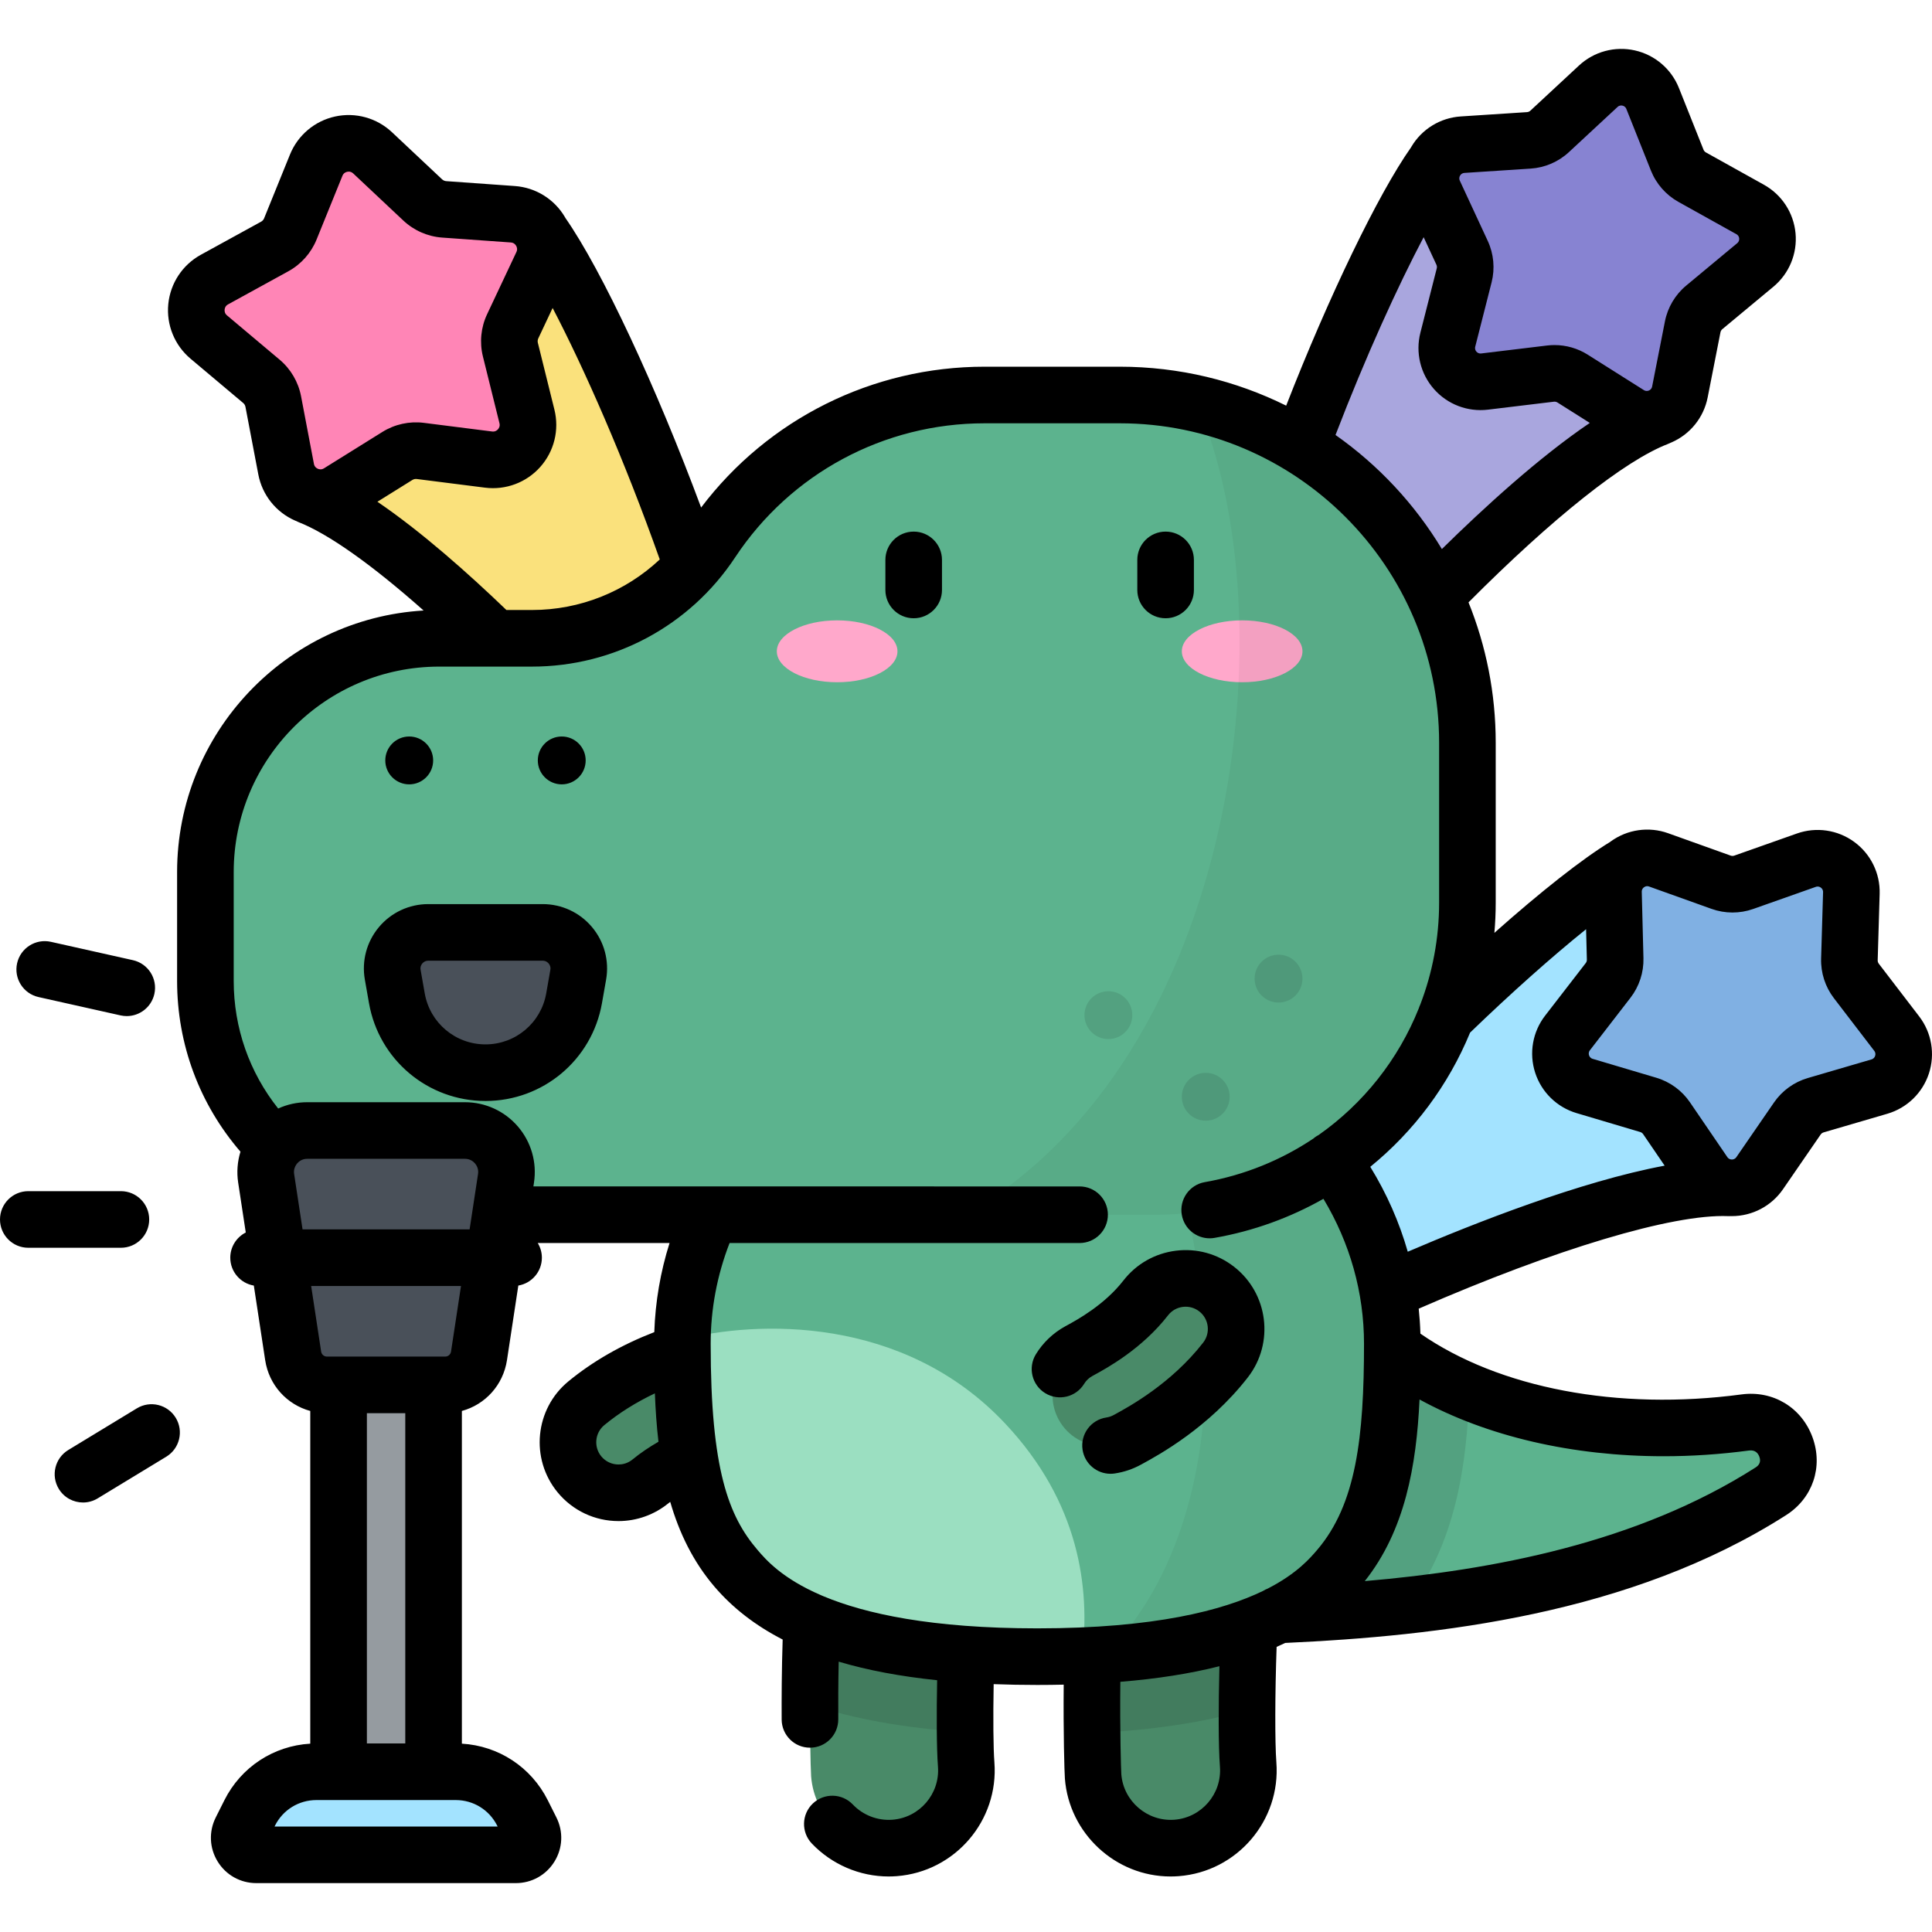 <?xml version="1.0" encoding="iso-8859-1"?>
<!-- Generator: Adobe Illustrator 19.0.0, SVG Export Plug-In . SVG Version: 6.00 Build 0)  -->
<svg version="1.1" id="Capa_1" xmlns="http://www.w3.org/2000/svg" xmlns:xlink="http://www.w3.org/1999/xlink" x="0px" y="0px"
	 viewBox="0 0 512 512" style="enable-background:new 0 0 512 512;" xml:space="preserve">
<path style="fill:#FAE17C;" d="M81.825,131.375c35.233,13.779,113.295,104.111,118.337,122.808
	c13.748-41.507-36.83-164.304-56.697-192.462L81.825,131.375z"/>
<path style="fill:#FF85B6;" d="M69.276,101.056l-13.954-11.74c-4.986-4.195-4.205-12.088,1.507-15.225l15.985-8.778
	c1.87-1.027,3.328-2.666,4.13-4.643l6.854-16.899c2.449-6.038,10.197-7.734,14.945-3.272l13.288,12.49
	c1.554,1.461,3.564,2.341,5.692,2.493l18.19,1.296c6.499,0.463,10.507,7.308,7.73,13.202l-7.773,16.497
	c-0.909,1.93-1.125,4.114-0.612,6.184l4.388,17.7c1.568,6.324-3.704,12.251-10.168,11.431l-18.091-2.294
	c-2.116-0.268-4.26,0.201-6.07,1.329l-15.478,9.643c-5.53,3.445-12.796,0.263-14.014-6.138l-3.409-17.915
	C72.018,104.323,70.909,102.429,69.276,101.056z"/>
<path style="fill:#A3E3FF;" d="M458.298,314.791c-36.475-1.536-140.55,47.874-152.275,62.425
	c4.003-42.003,96.436-130.776,124.934-147.915L458.298,314.791z"/>
<path style="fill:#80B0E3;" d="M481.172,292.897l16.89-4.941c6.035-1.765,8.415-9.04,4.591-14.031l-10.702-13.969
	c-1.252-1.634-1.902-3.65-1.841-5.707l0.52-17.59c0.186-6.285-5.997-10.797-11.926-8.702l-16.593,5.862
	c-1.941,0.686-4.059,0.681-5.996-0.012l-16.569-5.931c-5.92-2.119-12.122,2.367-11.962,8.653l0.447,17.592
	c0.052,2.058-0.606,4.07-1.865,5.699l-10.76,13.925c-3.845,4.975-1.494,12.26,4.533,14.05l16.869,5.011
	c1.973,0.586,3.684,1.835,4.844,3.535l9.918,14.537c3.544,5.194,11.198,5.21,14.763,0.031l9.979-14.495
	C477.481,294.716,479.197,293.475,481.172,292.897z"/>
<path style="fill:#A9A6DE;" d="M439.358,110.64c-34.08,13.09-109.937,99.801-114.912,117.813
	C311.422,188.32,360.95,70.119,380.286,43.064L439.358,110.64z"/>
<path style="fill:#8783D2;" d="M451.645,81.457l13.534-11.248c4.836-4.019,4.128-11.64-1.365-14.7l-15.374-8.564
	c-1.798-1.002-3.196-2.593-3.958-4.505l-6.515-16.347c-2.328-5.841-9.795-7.523-14.402-3.245l-12.895,11.975
	c-1.508,1.401-3.453,2.238-5.507,2.372l-17.561,1.144c-6.274,0.409-10.182,6.991-7.536,12.695l7.404,15.965
	c0.866,1.867,1.062,3.976,0.554,5.971l-4.338,17.055c-1.55,6.094,3.502,11.844,9.745,11.09l17.471-2.108
	c2.043-0.247,4.11,0.219,5.85,1.318l14.88,9.396c5.316,3.357,12.346,0.329,13.559-5.84l3.394-17.268
	C448.981,84.594,450.062,82.773,451.645,81.457z"/>
<path style="fill:#498A68;" d="M163.912,395.604c-3.866,0-7.702-1.665-10.35-4.884c-4.7-5.711-3.88-14.152,1.831-18.852
	c11.833-9.736,25.229-13.564,29.631-14.822l0.364-0.105c7.114-2.047,14.529,2.062,16.573,9.17
	c2.043,7.109-2.063,14.529-9.171,16.573l-0.408,0.117c-3.403,0.972-12.44,3.554-19.969,9.75
	C169.92,394.604,166.907,395.604,163.912,395.604z"/>
<path style="fill:#5CB38E;" d="M282.225,428.818c62.5,0,134.427,0,187.083-33.618c9.01-5.753,3.799-19.646-6.797-18.232
	c-41.698,5.567-76.725-5.048-96.698-22.241L282.225,428.818z"/>
<path style="opacity:0.1;enable-background:new    ;" d="M389.39,368.91c-0.697,19.96-3.76,39.883-16.064,56.45
	c-30.468,3.457-61.819,3.457-91.101,3.457l83.589-74.092C372.216,360.238,380.171,365.067,389.39,368.91z"/>
<g>
	<path style="fill:#498A68;" d="M310.205,489.784c-10.664,0.001-19.691-8.217-20.522-19.027c-0.254-3.298-1.574-56.017,3.979-69.652
		c4.294-10.539,16.317-15.601,26.856-11.309c10.108,4.118,15.18,15.347,11.788,25.557c-1.477,7.605-2.326,41.947-1.534,52.245
		c0.872,11.346-7.619,21.251-18.965,22.123C311.269,489.764,310.734,489.784,310.205,489.784z M331.837,416.63
		c-0.003,0.008-0.006,0.015-0.009,0.023C331.831,416.645,331.834,416.638,331.837,416.63z"/>
	<path style="fill:#498A68;" d="M235.479,489.784c-10.663,0.001-19.69-8.216-20.522-19.025c-0.254-3.298-1.578-56.017,3.98-69.657
		c4.295-10.539,16.322-15.597,26.857-11.306c10.107,4.119,15.177,15.348,11.785,25.558c-1.478,7.606-2.327,41.946-1.534,52.242
		c0.873,11.346-7.617,21.252-18.963,22.125C236.544,489.764,236.009,489.784,235.479,489.784z M257.109,416.632
		c-0.003,0.008-0.006,0.016-0.009,0.023C257.102,416.648,257.106,416.64,257.109,416.632z"/>
</g>
<path style="opacity:0.1;enable-background:new    ;" d="M245.794,389.798c-10.536-4.292-22.563,0.767-26.857,11.306
	c-3.527,8.655-4.282,33.046-4.299,50.56c11.584,3.893,25.215,6.325,41.122,7.369c-0.146-14.297,0.634-37.578,1.819-43.677
	C260.971,405.147,255.901,393.917,245.794,389.798z"/>
<path style="opacity:0.1;enable-background:new    ;" d="M320.518,389.797c-10.539-4.292-22.562,0.771-26.856,11.309
	c-4.076,10.007-4.449,41.065-4.258,58.189c15.755-0.751,29.382-2.778,41.072-6.159c0.073-14.099,0.798-32.468,1.83-37.783
	C335.698,405.144,330.627,393.915,320.518,389.797z"/>
<path style="fill:#5CB38E;" d="M180.831,356.118c0,48.103,6.534,82.911,94.073,82.911s94.073-34.807,94.073-82.911
	s-42.118-87.099-94.073-87.099C222.95,269.02,180.831,308.015,180.831,356.118z"/>
<path style="fill:#9BDFC1;" d="M180.831,356.118c0-0.383,0.01-0.764,0.016-1.147c19.594-5.028,58.459-6.491,85.505,22.251
	c19.708,20.945,22.56,43.547,20.446,61.573c-3.789,0.154-7.75,0.232-11.893,0.232C187.365,439.029,180.831,404.222,180.831,356.118z
	"/>
<path style="opacity:0.05;enable-background:new    ;" d="M292.763,270.594c43.413,7.726,76.215,43.076,76.215,85.525
	c0,44.541-5.613,77.678-75.94,82.342C332.086,398.828,324.534,316.996,292.763,270.594z"/>
<path style="fill:#5CB38E;" d="M188.554,143.58L188.554,143.58c16.064-24.292,43.244-38.905,72.369-38.905h35.8
	c50.897,0,92.158,41.26,92.158,92.158v42.371c0,45.679-37.031,82.711-82.711,82.711H116.395c-34.22,0-61.96-27.741-61.96-61.96
	v-28.837c0-34.22,27.741-61.96,61.96-61.96h24.584C160.125,169.157,177.994,159.55,188.554,143.58z"/>
<path style="fill:#495059;" d="M128.657,284.273L128.657,284.273c-11.575,0-21.477-8.313-23.482-19.713l-1.099-6.25
	c-1.029-5.85,3.472-11.212,9.412-11.212h30.337c5.94,0,10.441,5.362,9.412,11.212l-1.099,6.25
	C150.134,275.96,140.232,284.273,128.657,284.273z"/>
<g style="opacity:0.1;">
	<circle cx="338.823" cy="259.344" r="6.342"/>
	<circle cx="293.732" cy="269.024" r="6.342"/>
	<circle cx="319.533" cy="290.654" r="6.342"/>
</g>
<g>
	<ellipse style="fill:#FFA8CB;" cx="329.183" cy="172.603" rx="15.986" ry="8.201"/>
	<ellipse style="fill:#FFA8CB;" cx="221.852" cy="172.603" rx="15.986" ry="8.201"/>
</g>
<path style="opacity:0.05;enable-background:new    ;" d="M317.197,106.961c41.043,9.311,71.685,46.011,71.685,89.872v42.371
	c0,45.679-37.031,82.711-82.711,82.711h-50.189C329.075,279.386,341.464,162.483,317.197,106.961z"/>
<path style="fill:#498A68;" d="M292.343,383.213c-4.736,0-9.325-2.517-11.76-6.964c-3.551-6.488-1.171-14.628,5.317-18.18
	l0.371-0.203c3.109-1.695,11.368-6.198,17.356-13.9c4.54-5.841,12.954-6.892,18.794-2.352c5.839,4.54,6.893,12.955,2.352,18.794
	c-9.413,12.106-21.656,18.781-25.678,20.975l-0.333,0.181C296.721,382.683,294.516,383.213,292.343,383.213z"/>
<path style="fill:#495059;" d="M117.978,367.01H86.653c-4.481,0-8.29-3.274-8.964-7.704l-7.155-47.053
	c-1.013-6.659,4.142-12.657,10.878-12.657h41.809c6.736,0,11.89,5.998,10.878,12.657l-7.155,47.053
	C126.269,363.737,122.459,367.01,117.978,367.01z"/>
<rect x="89.731" y="367.014" style="fill:#959BA0;" width="25.17" height="102.521"/>
<path style="fill:#A3E3FF;" d="M136.71,491.545h-68.79c-3.36,0-5.543-3.538-4.037-6.541l2.284-4.553
	c3.357-6.692,10.203-10.918,17.69-10.918h36.916c7.487,0,14.333,4.225,17.69,10.918l2.283,4.553
	C142.254,488.007,140.07,491.545,136.71,491.545z"/>
<path d="M10.214,264.232l21.736,4.861c0.551,0.123,1.102,0.182,1.644,0.182c3.435,0,6.531-2.374,7.313-5.865
	c0.904-4.043-1.641-8.052-5.683-8.956l-21.736-4.861c-4.042-0.905-8.052,1.64-8.956,5.683
	C3.627,259.318,6.172,263.328,10.214,264.232z M36.273,373.223l-18.176,11.043c-3.54,2.151-4.666,6.764-2.516,10.304
	c1.412,2.323,3.884,3.607,6.417,3.607c1.327,0,2.671-0.352,3.888-1.091l18.176-11.043c3.54-2.151,4.666-6.764,2.516-10.304
	C44.426,372.198,39.813,371.073,36.273,373.223z M39.541,323.172c0-4.142-3.357-7.5-7.5-7.5H7.5c-4.143,0-7.5,3.358-7.5,7.5
	s3.357,7.5,7.5,7.5h24.541C36.184,330.672,39.541,327.314,39.541,323.172z M308.897,163.846c4.143,0,7.5-3.358,7.5-7.5v-7.966
	c0-4.142-3.357-7.5-7.5-7.5c-4.142,0-7.5,3.358-7.5,7.5v7.966C301.397,160.488,304.754,163.846,308.897,163.846z M148.867,207.863
	c3.503,0,6.342-2.84,6.342-6.342c0-3.503-2.84-6.342-6.342-6.342c-3.503,0-6.342,2.84-6.342,6.342
	C142.525,205.024,145.364,207.863,148.867,207.863z M508.607,269.364l-10.702-13.969c-0.202-0.264-0.309-0.591-0.298-0.924
	l0.521-17.591c0.16-5.425-2.362-10.574-6.747-13.773c-4.384-3.2-10.057-4.03-15.174-2.222l-16.594,5.861
	c-0.314,0.11-0.657,0.111-0.971-0.001l-16.568-5.931c-5.111-1.83-10.788-1.021-15.185,2.159c-0.065,0.047-0.126,0.099-0.19,0.147
	c-7.452,4.549-18.406,13.193-30.671,24.096c0.232-2.643,0.353-5.314,0.353-8.012v-42.37c0-13.144-2.564-25.699-7.208-37.2
	c22.265-22.365,41.398-37.583,52.874-41.991c0.254-0.097,0.498-0.209,0.735-0.33c0.044-0.019,0.09-0.031,0.133-0.049
	c4.985-2.147,8.587-6.608,9.634-11.935l3.393-17.266c0.064-0.327,0.241-0.624,0.496-0.836h0.001l13.534-11.248
	c4.174-3.469,6.366-8.767,5.864-14.171c-0.502-5.405-3.632-10.208-8.373-12.849l-15.374-8.564c-0.29-0.162-0.518-0.42-0.641-0.73
	l-6.515-16.347c-2.009-5.042-6.369-8.764-11.663-9.957c-5.295-1.191-10.831,0.299-14.811,3.993l-12.897,11.976
	c-0.243,0.226-0.559,0.361-0.89,0.383l-17.561,1.144c-5.416,0.353-10.303,3.35-13.074,8.017c-0.038,0.064-0.07,0.129-0.107,0.193
	c-8.712,12.357-21.851,39.626-33.079,68.432c-13.31-6.602-28.293-10.321-44.129-10.321h-35.8c-29.7,0-57.35,13.845-75.12,37.321
	c-11.887-31.983-26.246-62.791-35.963-76.737c-0.039-0.068-0.072-0.138-0.112-0.206c-2.796-4.776-7.762-7.863-13.283-8.257
	l-18.188-1.296c-0.406-0.029-0.794-0.199-1.09-0.477l-13.288-12.49c-4.032-3.791-9.668-5.346-15.073-4.163
	c-5.407,1.183-9.877,4.952-11.958,10.081l-6.854,16.899c-0.152,0.378-0.433,0.692-0.79,0.888l-15.984,8.778
	c-4.851,2.664-8.072,7.543-8.618,13.05c-0.545,5.508,1.658,10.923,5.894,14.487l13.954,11.741c0.31,0.262,0.524,0.626,0.6,1.025
	l3.409,17.915c1.035,5.437,4.679,10.009,9.749,12.229c0.047,0.021,0.096,0.034,0.143,0.054c0.24,0.125,0.486,0.24,0.744,0.34
	c7.935,3.103,19.442,11.265,33.168,23.43c-36.382,2.147-65.327,32.415-65.327,69.327v28.837c0,16.798,5.935,32.662,16.789,45.253
	c-0.798,2.616-1.027,5.403-0.606,8.175l2.014,13.241c-2.433,1.24-4.103,3.763-4.103,6.68c0,3.713,2.7,6.787,6.242,7.386
	l3.003,19.742c1.009,6.644,5.766,11.802,11.954,13.488v88.17c-9.729,0.569-18.352,6.201-22.764,14.998l-2.285,4.554
	c-1.882,3.753-1.688,8.125,0.516,11.698c2.205,3.572,6.028,5.705,10.226,5.705h68.79c4.199,0,8.021-2.133,10.227-5.707
	c2.205-3.573,2.396-7.946,0.515-11.697l-2.283-4.554c-4.414-8.797-13.037-14.428-22.766-14.998v-88.17
	c6.187-1.686,10.944-6.844,11.955-13.487l3.003-19.744c3.542-0.599,6.243-3.674,6.243-7.386c0-1.426-0.405-2.754-1.096-3.889h34.932
	c-2.417,7.649-3.773,15.549-4.048,23.614c-8.625,3.341-16.273,7.707-22.763,13.048c-8.896,7.321-10.177,20.513-2.857,29.408
	c3.984,4.842,9.867,7.619,16.142,7.619c4.824,0,9.536-1.69,13.27-4.761c0.137-0.113,0.292-0.217,0.432-0.329
	c2.377,8.193,6.049,15.829,11.727,22.472c4.787,5.602,10.771,10.257,18.069,14.01c-0.261,8.034-0.292,15.754-0.263,21.202
	c0.023,4.128,3.375,7.46,7.499,7.46h0.041c4.142-0.022,7.482-3.398,7.46-7.54c-0.022-4.076-0.009-9.456,0.112-15.262
	c7.652,2.276,16.322,3.91,26.09,4.922c-0.168,8.795-0.156,18.026,0.219,22.896c0.554,7.205-4.856,13.517-12.056,14.071
	c-3.942,0.302-7.804-1.194-10.508-4.033c-2.855-2.998-7.604-3.113-10.604-0.256c-2.999,2.857-3.113,7.604-0.256,10.603
	c5.284,5.546,12.694,8.726,20.332,8.726h0.002c0.714,0,1.445-0.028,2.18-0.084c15.45-1.19,27.054-14.728,25.864-30.179
	c-0.29-3.772-0.354-11.734-0.193-20.706c3.724,0.143,7.58,0.214,11.574,0.214c2.38,0,4.703-0.03,6.987-0.08
	c-0.12,12.707,0.187,23.243,0.314,24.883c1.118,14.554,13.418,25.954,28,25.952c0.718,0,1.449-0.028,2.177-0.083
	c15.451-1.188,27.056-14.725,25.867-30.177c-0.408-5.306-0.365-18.314,0.068-30.584c0.772-0.34,1.53-0.689,2.275-1.046
	c40.332-1.848,91.457-7.507,132.751-33.871c7.046-4.499,9.855-12.788,6.988-20.628c-2.892-7.91-10.457-12.475-18.814-11.359
	c-32.757,4.372-64.223-1.644-85.095-16.109c-0.067-2.218-0.219-4.424-0.449-6.618c36.202-15.799,67.314-25.131,82.007-24.523
	c0.264,0.012,0.525,0.008,0.784-0.008c0.055,0.001,0.109,0.005,0.163,0.005h0.034c5.414,0,10.478-2.661,13.549-7.122l9.979-14.496
	c0.189-0.273,0.468-0.476,0.785-0.568c0.001,0,0.001,0,0.001,0l16.891-4.941c5.209-1.524,9.327-5.513,11.015-10.672
	C512.871,279.324,511.908,273.672,508.607,269.364z M167.649,386.76c-1.351,1.111-2.778,1.344-3.738,1.344
	c-1.773,0-3.435-0.783-4.559-2.149c-2.064-2.509-1.703-6.23,0.806-8.294c3.921-3.227,8.402-6.036,13.389-8.403
	c0.169,4.309,0.46,8.599,0.954,12.821C172.021,383.508,169.712,385.062,167.649,386.76z M386.938,46.53
	c0.178-0.299,0.522-0.665,1.151-0.706l17.561-1.145c3.766-0.245,7.36-1.794,10.123-4.36l12.895-11.974
	c0.463-0.431,0.965-0.43,1.306-0.352c0.34,0.076,0.794,0.291,1.027,0.877l6.515,16.346c1.397,3.505,3.98,6.446,7.275,8.281
	l15.374,8.565c0.552,0.307,0.705,0.785,0.737,1.132c0.032,0.347-0.031,0.845-0.517,1.248l-13.533,11.247
	c-2.9,2.41-4.899,5.776-5.628,9.479l-3.394,17.267c-0.121,0.619-0.528,0.914-0.849,1.051c-0.32,0.137-0.813,0.231-1.347-0.105
	l-14.88-9.397c-2.635-1.663-5.698-2.539-8.795-2.539c-0.652,0-1.307,0.039-1.958,0.118l-17.471,2.108
	c-0.624,0.073-1.032-0.22-1.263-0.482c-0.229-0.262-0.471-0.702-0.315-1.314l4.338-17.053c0.931-3.657,0.568-7.556-1.019-10.977
	l-7.403-15.964C386.604,47.307,386.76,46.83,386.938,46.53z M377.279,62.855l3.386,7.301c0.14,0.3,0.171,0.643,0.089,0.966
	l-4.338,17.055c-1.338,5.26,0.002,10.835,3.585,14.912c3.582,4.078,8.933,6.124,14.327,5.473l17.471-2.108
	c0.328-0.04,0.667,0.037,0.947,0.213l8.57,5.412c-13.474,9.112-28.158,22.557-39.202,33.424
	c-7.198-11.929-16.824-22.234-28.189-30.229C361.994,94.296,370.436,75.842,377.279,62.855z M84.224,124.226
	c-0.391-0.171-0.887-0.534-1.03-1.293l-3.409-17.915c-0.719-3.778-2.735-7.223-5.679-9.7c0,0,0,0-0.001,0L60.15,83.577
	c-0.591-0.497-0.665-1.107-0.623-1.532c0.042-0.424,0.234-1.008,0.911-1.38l15.982-8.777c3.372-1.85,6.025-4.833,7.472-8.399
	l6.854-16.899c0.29-0.716,0.848-0.975,1.265-1.066c0.121-0.027,0.259-0.045,0.407-0.045c0.362,0,0.787,0.11,1.186,0.485
	l13.289,12.49c2.803,2.634,6.458,4.235,10.295,4.509l18.189,1.296c0.771,0.055,1.189,0.505,1.405,0.874
	c0.216,0.368,0.403,0.953,0.074,1.651l-7.772,16.497c-1.641,3.481-2.033,7.454-1.108,11.186l4.388,17.701
	c0.186,0.75-0.113,1.287-0.396,1.605c-0.283,0.318-0.781,0.678-1.548,0.581l-18.093-2.294c-3.815-0.483-7.714,0.37-10.979,2.404
	l-15.478,9.643C85.219,124.515,84.616,124.397,84.224,124.226z M100.019,132.967l9.264-5.772c0.346-0.216,0.754-0.307,1.161-0.254
	l18.092,2.294c5.489,0.695,10.966-1.357,14.644-5.493c3.678-4.136,5.078-9.812,3.746-15.184l-4.388-17.702
	c-0.098-0.394-0.056-0.813,0.117-1.181l3.797-8.059c8.347,15.982,18.931,39.951,28.394,66.645
	c-9.073,8.518-21.104,13.396-33.867,13.396h-6.773C124.12,151.965,111.67,140.892,100.019,132.967z M131.76,483.814l0.116,0.231
	h-59.12l0.116-0.231c2.098-4.182,6.307-6.78,10.985-6.78h36.916C125.452,477.034,129.662,479.632,131.76,483.814z M86.653,359.511
	c-0.78,0-1.432-0.56-1.549-1.332l-2.643-17.375h39.708l-2.642,17.375c-0.117,0.772-0.769,1.332-1.549,1.332H86.653z
	 M107.402,374.511v87.523H97.229v-87.523H107.402z M126.683,311.126l-2.232,14.677h-44.27l-2.232-14.677
	c-0.171-1.118,0.205-1.961,0.563-2.486c0.081-0.098,0.152-0.202,0.227-0.303c0.005-0.006,0.012-0.015,0.017-0.021
	c0.392-0.456,1.257-1.22,2.656-1.22h41.809c1.399,0,2.266,0.764,2.656,1.22C126.268,308.772,126.894,309.742,126.683,311.126z
	 M311.235,482.245c-7.218,0.548-13.527-4.934-14.074-12.059c-0.082-1.122-0.402-11.662-0.261-24.489
	c9.764-0.794,18.494-2.164,26.258-4.132c-0.263,10.324-0.283,21.166,0.136,26.609C323.849,475.379,318.438,481.691,311.235,482.245z
	 M349.067,410.74c-1.867,2.184-5.355,6.263-13.068,10.233c-0.456,0.174-0.889,0.391-1.296,0.646
	c-10.636,5.139-28.655,9.911-59.797,9.911c-28.163,0-45.596-3.902-56.54-8.45c-0.234-0.114-0.475-0.217-0.722-0.307
	c-10.443-4.483-14.748-9.516-16.899-12.033c-7.662-8.965-12.411-21.229-12.411-54.621c0-9.199,1.694-18.158,5.011-26.704h92.756
	c4.143,0,7.5-3.358,7.5-7.5c0-4.142-3.357-7.5-7.5-7.5H141.356l0.157-1.033c0.811-5.337-0.741-10.747-4.26-14.842
	c-3.52-4.095-8.634-6.443-14.033-6.443H81.411c-2.688,0-5.306,0.584-7.691,1.674c-7.631-9.589-11.785-21.376-11.785-33.816v-28.837
	c0-30.029,24.431-54.46,54.46-54.46h24.584c21.725,0,41.849-10.818,53.832-28.939c14.716-22.255,39.431-35.541,66.112-35.541h35.8
	c46.68,0,84.658,37.977,84.658,84.658v42.37c0,9.484-1.767,18.597-4.992,27.012c-0.16,0.336-0.299,0.679-0.406,1.031
	c-5.421,13.543-14.662,25.206-26.544,33.548c-0.322,0.169-0.638,0.355-0.94,0.576c-0.152,0.111-0.292,0.231-0.433,0.35
	c-8.467,5.669-18.194,9.695-28.786,11.555c-4.079,0.716-6.806,4.604-6.089,8.684c0.64,3.641,3.805,6.204,7.378,6.204
	c0.431,0,0.867-0.038,1.307-0.115c10.398-1.826,20.098-5.395,28.85-10.352c7.046,11.722,10.751,24.87,10.751,38.419
	C361.478,380.875,359.401,398.648,349.067,410.74z M376.191,370.875c17.893,9.794,40.537,15.044,64.67,15.043
	c7.437,0,15.021-0.499,22.643-1.516c1.684-0.227,2.422,0.768,2.741,1.641c0.436,1.191,0.108,2.145-0.973,2.835
	c-31.371,20.029-69.64,27.216-103.592,30.131C372.33,405.6,375.371,388.445,376.191,370.875z M373.07,331.72
	c-2.241-7.848-5.571-15.401-9.933-22.501c11.59-9.431,20.715-21.644,26.446-35.563c10.938-10.559,21.768-20.186,30.746-27.407
	l0.205,8.062c0.008,0.331-0.1,0.658-0.303,0.921l-10.76,13.925c-3.318,4.294-4.306,9.942-2.639,15.108
	c1.666,5.166,5.768,9.172,10.971,10.718l16.869,5.011c0.318,0.095,0.597,0.298,0.784,0.572l5.693,8.345
	C418.878,313.06,390.734,324.14,373.07,331.72z M496.927,279.818c-0.108,0.331-0.364,0.763-0.97,0.94l-16.89,4.94
	c-3.62,1.059-6.793,3.353-8.932,6.46l-9.979,14.495c-0.356,0.519-0.845,0.628-1.193,0.628h-0.003
	c-0.349-0.001-0.839-0.111-1.194-0.632l-9.918-14.537c-2.126-3.116-5.288-5.423-8.903-6.497l-16.869-5.011
	c-0.605-0.18-0.86-0.613-0.967-0.944c-0.108-0.331-0.153-0.831,0.232-1.331l10.76-13.925c2.308-2.986,3.524-6.707,3.429-10.476
	l-0.447-17.593c-0.017-0.631,0.316-1.006,0.599-1.21c0.196-0.142,0.479-0.282,0.834-0.282c0.154,0,0.323,0.027,0.504,0.091
	l16.568,5.931c3.554,1.271,7.466,1.279,11.021,0.023l16.594-5.861c0.599-0.211,1.055-0.01,1.337,0.195
	c0.281,0.206,0.612,0.583,0.594,1.213l-0.521,17.588c-0.112,3.77,1.09,7.497,3.385,10.492l10.702,13.97
	C497.084,278.987,497.035,279.487,496.927,279.818z M327.025,335.693c-4.406-3.426-9.883-4.931-15.418-4.238
	c-5.538,0.692-10.475,3.501-13.9,7.907c-5.027,6.467-12.289,10.427-15.022,11.917l-0.388,0.211c-3.194,1.75-5.885,4.31-7.779,7.404
	c-2.164,3.532-1.054,8.15,2.479,10.313c3.531,2.163,8.15,1.054,10.313-2.479c0.539-0.879,1.276-1.58,2.178-2.073l0.379-0.206
	c3.484-1.9,12.737-6.947,19.683-15.88c0.967-1.243,2.358-2.035,3.92-2.23c1.555-0.192,3.105,0.229,4.349,1.196
	c2.566,1.995,3.03,5.705,1.036,8.27c-8.451,10.869-19.661,16.983-23.342,18.99l-0.352,0.192c-0.617,0.338-1.275,0.561-1.957,0.662
	c-4.097,0.609-6.925,4.424-6.316,8.521c0.554,3.723,3.755,6.398,7.409,6.398c0.367,0,0.738-0.027,1.112-0.082
	c2.44-0.363,4.782-1.151,6.94-2.333l0.344-0.187c4.362-2.379,17.636-9.619,28.005-22.954
	C337.767,355.918,336.12,342.765,327.025,335.693z M108.448,207.863c3.503,0,6.342-2.84,6.342-6.342c0-3.503-2.84-6.342-6.342-6.342
	c-3.503,0-6.342,2.84-6.342,6.342C102.105,205.024,104.945,207.863,108.448,207.863z M242.136,140.88c-4.143,0-7.5,3.358-7.5,7.5
	v7.966c0,4.142,3.357,7.5,7.5,7.5s7.5-3.358,7.5-7.5v-7.966C249.636,144.238,246.278,140.88,242.136,140.88z M143.825,239.597
	h-30.336c-5.054,0-9.814,2.22-13.063,6.089c-3.249,3.87-4.611,8.944-3.736,13.922l1.1,6.249
	c2.64,15.016,15.621,25.915,30.868,25.915s28.229-10.899,30.868-25.914l1.1-6.251c0.875-4.977-0.487-10.05-3.736-13.92
	C153.64,241.817,148.879,239.597,143.825,239.597z M145.852,257.01l-1.1,6.251c-1.376,7.829-8.146,13.512-16.095,13.512
	s-14.719-5.683-16.095-13.513l-1.1-6.249c-0.145-0.822,0.221-1.404,0.45-1.679c0.23-0.274,0.741-0.734,1.576-0.734h30.336
	c0.835,0,1.346,0.46,1.576,0.734C145.631,255.607,145.996,256.19,145.852,257.01z"/>
<g>
</g>
<g>
</g>
<g>
</g>
<g>
</g>
<g>
</g>
<g>
</g>
<g>
</g>
<g>
</g>
<g>
</g>
<g>
</g>
<g>
</g>
<g>
</g>
<g>
</g>
<g>
</g>
<g>
</g>
</svg>
